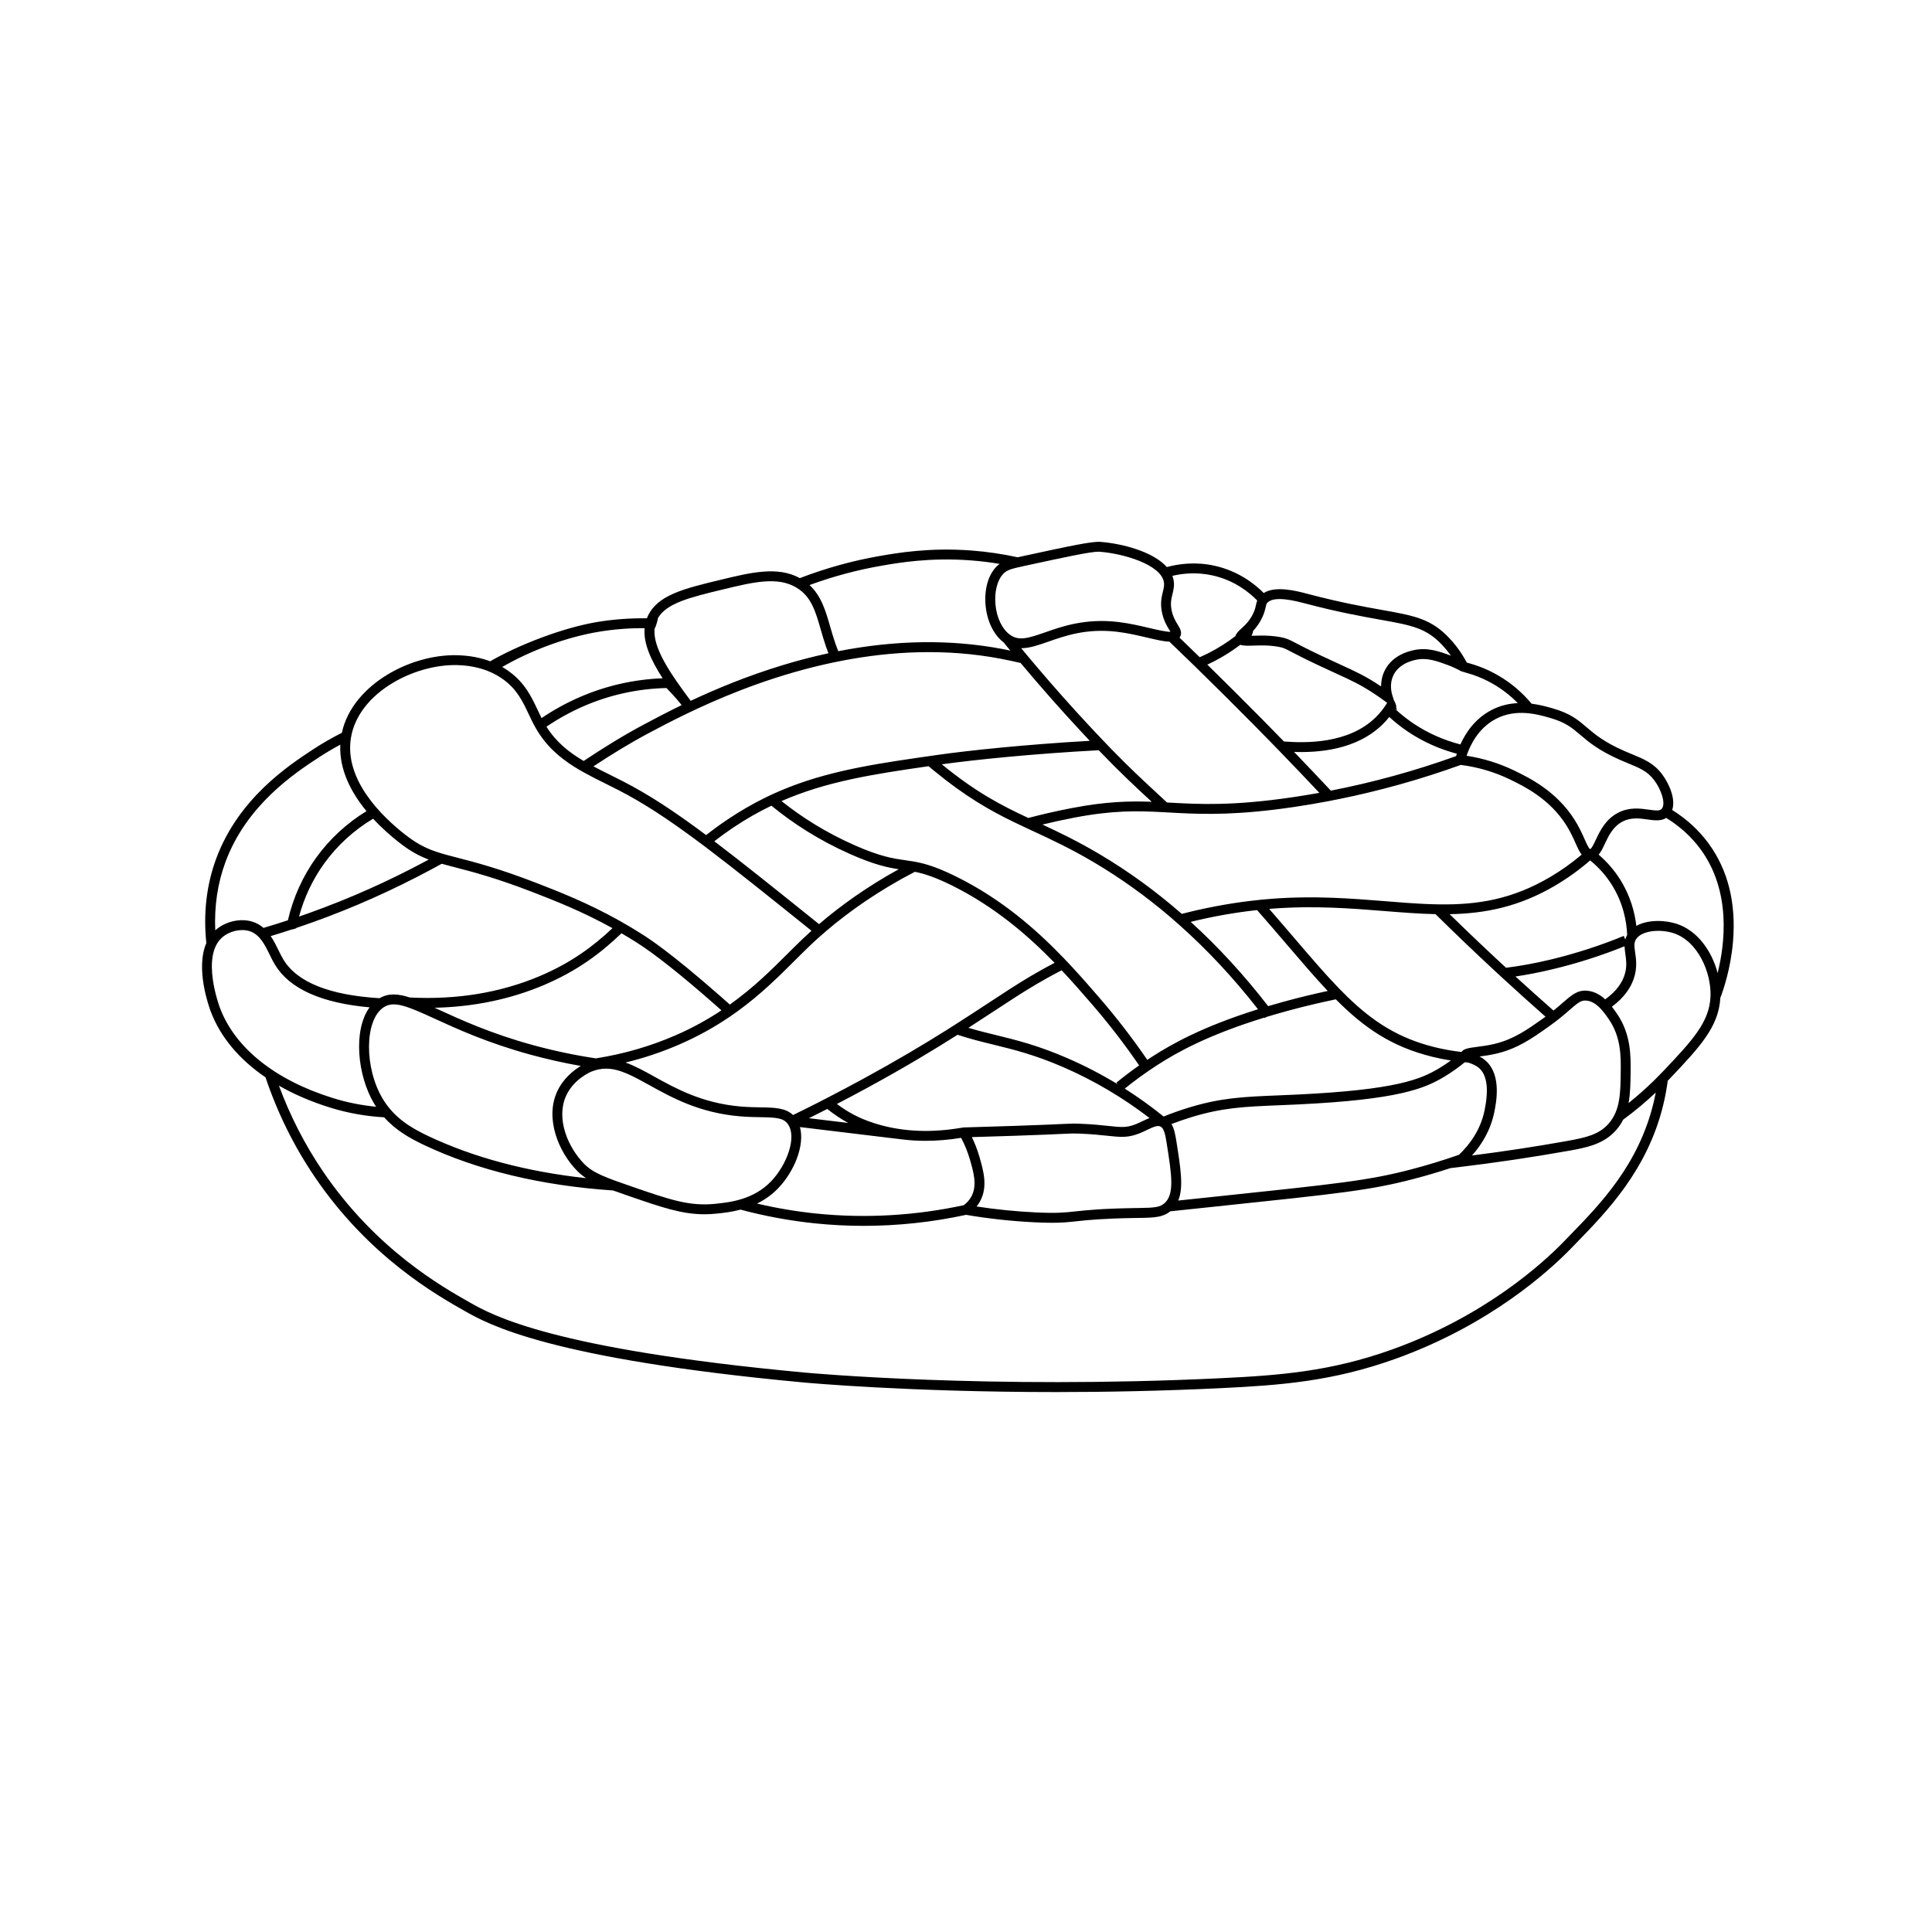 <?xml version="1.0" encoding="utf-8"?>
<!-- Generator: Adobe Illustrator 25.0.0, SVG Export Plug-In . SVG Version: 6.00 Build 0)  -->
<svg version="1.1" id="Camada_1" xmlns="http://www.w3.org/2000/svg" xmlns:xlink="http://www.w3.org/1999/xlink" x="0px" y="0px"
	 viewBox="0 0 1080 1080" style="enable-background:new 0 0 1080 1080;" xml:space="preserve">
<path d="M955.12,471.51c-5.39-7.37-12.24-13.65-20.36-18.73c0-0.01,0-0.01,0.01-0.02c2.12-6.24-1.91-14.99-5.67-19.98
	c-4.64-6.16-10.19-8.45-16.63-11.1c-1.41-0.58-2.87-1.18-4.42-1.86c-11.45-5.02-16.58-9.4-21.11-13.27
	c-4.82-4.11-8.99-7.66-18.53-10.43c-3.12-0.91-7.36-2.14-12.23-2.75h-0.01c0,0-0.01,0-0.01,0c-5.26-6.32-11.49-11.62-18.56-15.73
	c-5.52-3.21-11.46-5.64-17.66-7.24c0,0,0-0.01,0-0.01v-0.01c-2.62-4.94-5.82-9.44-9.52-13.4c-10.33-11.09-19.54-12.74-37.89-16.02
	c-10.4-1.86-23.32-4.18-41.42-8.95l-0.28-0.07c-5.99-1.59-17.71-4.67-24.39-0.44h0c-5.06-5.08-14.19-12.29-27.42-15.23
	c-10.82-2.4-20.25-1.06-26.74,0.73c0,0,0,0,0-0.01c-7.74-8.7-25.1-13.15-37.12-14.08c-4.79-0.36-16.8,2.23-43.12,7.92
	c-1.13,0.24-2.18,0.47-3.16,0.69c0,0,0,0-0.01,0c0,0-0.01,0-0.01,0c-8.42-1.84-17.05-3.11-25.66-3.77
	c-23.52-1.8-41.7,1.36-51.47,3.06c-15.14,2.63-30.15,6.8-44.62,12.37c0,0-0.01,0-0.01-0.01c-12.35-6.78-27.25-3.18-44.41,0.97
	c-20.4,4.93-35.13,8.5-40.55,20.27c-0.18,0.4-0.36,0.81-0.51,1.21c0,0.01,0,0.01-0.01,0.02c-9.28-0.13-18.56,0.54-27.66,2.04
	c-19.02,3.14-44.24,12.75-61.15,22.68l7.12,2.96c16.32-9.58,36.58-17.15,54.93-20.18c8.39-1.39,16.93-2.04,25.48-1.99
	c-0.75,8.48,3.51,17.83,10.07,28c0,0,0,0.01,0.01,0.01c-7.86,0.3-15.7,1.31-23.32,3.02c-15.78,3.54-30.69,10.01-44.37,19.23
	c-0.77-1.51-1.48-3.05-2.24-4.65c-3.48-7.37-7.08-14.99-15.84-21.37c-10.76-7.84-22.39-8.7-26.21-8.98
	c-27.33-2.04-61.46,15.95-67.34,43.21c0,0.01,0,0.01,0,0.02c-5.47,2.76-10.85,5.84-16,9.22c-13.57,8.89-41.82,27.4-54.28,61.21
	c-5.39,14.62-7.22,30.47-5.48,47.12c-6.18,14.3,1.42,35.47,2.47,38.24c5.38,14.26,15.89,26.77,30.61,36.8
	c6.67,19.84,15.92,38.57,27.53,55.67c30.3,44.65,67.9,65.93,83.95,75.02c12.87,7.28,47.06,26.63,188.93,39.85
	c3.11,0.29,59.21,5.4,141.41,5.4c27.97,0,58.99-0.59,91.94-2.17c33.98-1.63,62.74-3.86,97.53-16.28
	c53.34-19.05,86.72-49.66,98.6-61.95c1.02-1.06,2.07-2.13,3.14-3.23c16.71-17.17,39.6-40.69,48.34-77.04
	c1.04-4.33,1.87-8.76,2.47-13.17l-0.14-0.02c0.54-0.56,1.09-1.11,1.62-1.68c16.27-17.19,27.07-28.6,27.93-44.83
	c1.53-3.95,5.79-16.11,7.09-31.45C970.57,504.82,965.98,486.38,955.12,471.51z M883.36,410.76c4.58,3.92,10.28,8.78,22.48,14.13
	c1.6,0.7,3.09,1.32,4.54,1.91c6.15,2.53,10.59,4.36,14.31,9.31c3.91,5.19,6.63,13.02,4.28,15.96c-1.01,1.27-2.99,1.14-7.28,0.54
	c-4.85-0.69-10.89-1.54-17.22,1.76c-7.02,3.65-10.13,10.26-12.41,15.1c-0.85,1.8-2.43,5.15-3.16,5.15c-0.01,0-0.01,0-0.01,0
	c-0.66-0.02-2.17-3.41-3.06-5.44c-1.33-2.98-2.97-6.69-5.56-10.81c-10.21-16.2-25.54-23.63-33.78-27.62
	c-8.39-4.06-17.35-6.84-26.66-8.28c1.98-5.94,6.57-15.49,16.46-20.64c11.45-5.96,23.43-2.48,30.6-0.4
	C875.27,403.87,878.83,406.91,883.36,410.76z M905.99,599.47c-0.13,11.33-0.26,21.11-6.58,28.45c-5.43,6.31-12.61,7.97-23.78,9.97
	c-17.26,3.08-34.97,5.78-52.78,8.04c5.23-5.83,10.32-13.83,12.44-24.11c1.04-5.06,4.22-20.47-4.44-28.57
	c-1.22-1.14-2.52-1.99-3.77-2.65c2.83-0.37,6.22-0.84,9.8-1.71c11.65-2.84,19.57-8.45,28.75-14.94c5.36-3.79,8.96-6.92,11.85-9.44
	c4.75-4.13,6.39-5.43,9.3-5.18c5.64,0.48,9.76,6.4,12.48,10.32C906.24,579.71,906.1,590.66,905.99,599.47z M547.46,646.5
	c-1.07-3.7-2.48-7.33-4.19-10.85c8-0.22,16.05-0.47,24-0.74c14.89-0.51,22.42-0.85,26.92-1.07c5.19-0.24,5.98-0.27,9.16-0.15
	c6.87,0.27,11.74,0.79,15.67,1.21c7.47,0.8,11.59,1.23,18.12-1.41c1.42-0.58,2.74-1.21,4.01-1.82c3.63-1.74,5.94-2.75,7.6-1.91
	c1.78,0.91,2.59,3.94,3.36,8.86c1.48,9.33,2.65,16.73,2.65,22.4c0,5.2-0.99,8.96-3.62,11.42c-2.72,2.54-5.81,2.72-15.15,2.86
	l-1.74,0.02c-18.61,0.31-26.56,1.17-32.95,1.85c-6.4,0.69-10.63,1.14-22.49,0.57c-10.93-0.53-21.97-1.63-32.89-3.31
	c0.73-0.91,1.37-1.87,1.93-2.88C552.34,663.36,549.74,654.4,547.46,646.5z M538.8,673.7L538.8,673.7
	c-27.38,5.91-55.16,7.48-82.59,4.67c-11.07-1.14-22.15-3.01-33.04-5.57c4.07-1.98,8.12-4.71,11.77-8.5
	c8.99-9.31,15.04-24,12.24-34.26c0,0,0,0,0,0l57.58,6.95l0-0.01c0,0,0,0,0,0c4.14,0.51,8.37,0.75,12.68,0.75
	c6.42,0,13.04-0.55,19.82-1.67c2.06,3.84,3.69,7.87,4.88,11.97c2.09,7.21,4.25,14.67,0.84,20.88
	C541.99,670.72,540.58,672.33,538.8,673.7z M214.04,614.4c-10.51-17.37-10.31-44.21,0.37-51.28c5.79-3.83,13.02-0.8,28.8,6.43
	c12.33,5.65,29.23,13.39,52.97,19.92c9.36,2.57,18.91,4.72,28.51,6.4c0,0,0,0,0,0c-3.96,2.38-9.97,7-13.37,14.59
	c-6.61,14.8,0.75,33.44,11.45,44.19c1.48,1.49,3.08,2.77,4.87,3.95c-33.14-3.62-62.75-11.5-88.19-23.51
	C230.08,630.66,220.52,625.09,214.04,614.4z M162.7,519.7C162.7,519.7,162.7,519.7,162.7,519.7c0,0,2.92-0.51,3.01-1
	c2.95-0.99,5.89-2.01,8.81-3.05c22.96-8.21,44.83-17.96,66.88-29.79c1.87-1,3.71-2,5.52-3.01c2.33,0.66,4.81,1.3,7.51,2
	c9.62,2.49,22.8,5.9,43.31,13.84c11.9,4.61,27.31,10.58,44.64,20.16c-10.76,10.15-23.15,19.36-40.48,26.72
	c-22.05,9.35-46.55,13.4-72.85,12.03c0,0,0,0-0.01,0c-6.65-2.17-11.95-2.47-16.86,0.4c-28.05-1.69-46.14-8.95-53.76-21.59
	c-0.94-1.55-1.81-3.33-2.73-5.2c-1.29-2.63-2.65-5.4-4.38-7.92C155.11,522.14,158.91,520.95,162.7,519.7z M208.58,457.66
	c5.03,5.44,10.3,9.98,14.7,13.43c6.01,4.69,11.01,7.4,16.39,9.42c-0.29,0.16-0.58,0.32-0.88,0.47
	c-21.8,11.71-43.43,21.34-66.13,29.46c-1.82,0.66-3.65,1.29-5.49,1.93c0,0,0,0-0.01,0c2.86-10.66,7.67-20.83,14.11-29.75
	C188.51,472.59,197.92,464,208.58,457.66C208.57,457.66,208.57,457.66,208.58,457.66z M389.51,396.3
	c19.53-9.08,45.82-19.52,75.83-25.87c1.85-0.39,3.71-0.77,5.59-1.13c27.38-5.25,57.61-6.92,88.47-1.06
	c3.61,0.69,7.3,1.49,11.11,2.35c11.14,13.31,22.72,26.43,34.55,39.13c1.42,1.53,2.79,3,4.13,4.4c-35.71,2.04-67.84,5.41-85.32,7.91
	c-1.07,0.15-2.13,0.31-3.19,0.46c-2.5,0.36-4.96,0.71-7.4,1.06c-30.92,4.49-56.25,8.9-81.21,20.31c-1.82,0.84-3.65,1.7-5.46,2.62
	c-6.62,3.31-13.24,7.16-19.97,11.67c-4.27,2.87-8.22,5.76-11.91,8.67c-17.68-13.21-31.87-22.56-46.35-29.99
	c-2.48-1.28-4.94-2.5-7.32-3.69c-3.21-1.59-6.33-3.14-9.33-4.74c10.02-6.61,20.19-12.89,31.19-18.73
	c5.23-2.78,12.51-6.65,21.5-10.96C386.05,397.93,387.76,397.12,389.51,396.3z M653.68,358.68c3.77,3.61,7.55,7.26,11.33,10.93
	c1.46,1.42,2.92,2.84,4.38,4.27c10.66,10.41,21.33,21.02,31.85,31.68c2.82,2.86,5.52,5.6,8.11,8.26h0.01
	c2.01,2.07,3.96,4.07,5.86,6.02c8.39,8.65,15.62,16.26,22.3,23.36c-4.91,0.89-9.83,1.7-14.76,2.43c-33.66,4.98-52.33,3.96-68.8,3.06
	c-0.54-0.03-1.07-0.06-1.59-0.09h-0.01c-1.95-1.82-3.84-3.57-5.71-5.3c-7.61-7.04-14.91-13.8-25.13-24.28
	c-1.61-1.66-3.31-3.42-5.08-5.28c-2.3-2.4-4.73-4.98-7.33-7.78c-10.1-10.84-20-21.98-29.6-33.29c-2-2.34-3.97-4.7-5.94-7.05
	c-0.91-1.09-1.81-2.17-2.71-3.26c4.72,0,9.72-1.76,15.15-3.66c9.54-3.35,21.42-7.52,38.29-5.55c5.98,0.69,11.84,2.08,17.03,3.29
	C646.37,357.63,650.53,358.61,653.68,358.68z M693.35,360.44c1.82,0.64,4.36,0.55,7.27,0.46c3.9-0.13,8.75-0.31,14.17,0.69
	c2.62,0.48,3.31,0.84,7.12,2.83c2.8,1.46,7.04,3.67,14.57,7.23c3.88,1.84,7.2,3.35,10.12,4.69c8.67,3.96,13.89,6.35,21.58,11.44
	c2.01,1.33,4.01,2.73,5.93,4.14l1.32,0.97c-1.83,3.02-3.99,5.74-6.44,8.14c-15.25,14.9-39.18,14.37-51.26,13.47
	c-3.91-4.03-8.08-8.29-12.56-12.83c-10.01-10.14-20.14-20.22-30.27-30.14c1.18-0.54,2.38-1.12,3.56-1.73
	C683.65,367.15,688.63,364.01,693.35,360.44z M840.02,546.79c7.88,7.25,15.87,14.44,23.93,21.55c-0.49,0.36-1,0.73-1.52,1.1
	c-8.71,6.16-16.24,11.49-26.87,14.08c-3.65,0.88-7.21,1.34-10.06,1.71c-4.26,0.55-7.36,0.96-8.5,2.83
	c-5.12-0.58-10.21-1.5-15.19-2.73c-20.11-5-34.26-14.23-48.51-28.02c-1.56-1.51-3.13-3.08-4.71-4.7c-7.76-8-15.75-17.34-24.93-28.07
	c-4.48-5.24-9.16-10.71-14.18-16.45c0.59-0.06,1.18-0.1,1.78-0.15c23.5-1.8,44.23-0.13,62.53,1.33c9.88,0.79,19.37,1.55,28.67,1.74
	c10.47,10.34,21.2,20.62,32.15,30.78C836.41,543.47,838.21,545.14,840.02,546.79z M538.67,630.25l-4.31,0.67
	c-16.63,2.45-32.13,1.37-46.14-3.21c-8.04-2.64-14.14-5.9-20.38-10.59c5.78-2.99,11.52-6.05,17.21-9.15
	c20.85-11.35,36.93-21.08,50.22-29.52c6.96,2.3,13.38,3.87,20.03,5.5c11.37,2.79,23.14,5.68,39.17,12.64
	c17.03,7.4,33.18,16.93,48.12,28.4c-1.29,0.49-2.57,1.1-3.84,1.71c-1.2,0.57-2.44,1.17-3.7,1.67c-5.24,2.12-8.24,1.81-15.46,1.03
	c-4-0.43-8.99-0.96-16.04-1.23c-3.42-0.13-4.36-0.09-9.63,0.15c-4.48,0.21-12,0.55-26.84,1.06
	C557.66,629.71,548.1,630,538.67,630.25z M474.16,627.73l-21.97-2.65c0,0,0,0,0,0h0.01c3.42-1.69,6.84-3.42,10.25-5.17
	C466.29,622.96,470.06,625.53,474.16,627.73L474.16,627.73z M534.54,490.02c-6.46-3.2-11.42-5.17-15.57-6.46
	c-3.16-0.98-5.85-1.56-8.4-2c-1.57-0.27-3.09-0.49-4.62-0.71c-6.8-0.97-13.84-1.99-28.34-8.41c-16.02-7.1-29.39-15.58-40.75-24.63
	c24.9-10.88,50.55-14.95,82.19-19.49c1.13,0.93,2.28,1.87,3.45,2.83c17.45,14.33,31.01,21.96,44.2,28.36
	c2.53,1.24,5.06,2.42,7.59,3.61h0.01c1.04,0.48,2.08,0.97,3.13,1.45c10.35,4.81,21.05,9.77,34.3,17.61
	c14.77,8.75,28.94,18.9,42.45,30.44c1.68,1.42,3.35,2.87,5,4.36c15.64,13.9,30.37,29.67,44.05,47.2
	c-31.04,9.72-48.31,19.52-58.95,26.36c-0.99,0.63-1.97,1.27-2.94,1.92c-8.21-11.98-17.19-23.63-26.73-34.66
	c-4.81-5.56-10.1-11.66-15.98-17.98c-1.29-1.39-2.61-2.79-3.97-4.2C579.18,519.5,559.77,502.51,534.54,490.02z M574.82,457.25
	L574.82,457.25c-15.11-7.07-29.03-14.2-48.36-30c18.54-2.56,51.57-5.95,87.72-7.86c12.13,12.62,20.23,20.12,28.71,27.97
	c0.3,0.28,0.61,0.56,0.92,0.84c-12.34-0.46-25.52-0.17-44.5,3.49C590.78,453.32,582.63,455.19,574.82,457.25z M708.9,562.44
	c-13.47-17.43-27.93-33.16-43.29-47.12c11.67-2.86,24.08-5.16,37.1-6.58h0.01c6,6.83,11.51,13.27,16.75,19.4
	c8.3,9.7,15.64,18.29,22.74,25.81c-7.75,1.67-16,3.65-24.62,6.01C714.59,560.78,711.69,561.61,708.9,562.44z M610.43,561.4
	c9.4,10.87,18.26,22.36,26.35,34.17c-4.36,3.06-8.62,6.3-12.72,9.65l0.69,0.85l0.02,0.01l0.01,0.01l0,0c-0.01,0-0.01-0.01-0.02-0.01
	l-0.01-0.01c-9.05-5.5-18.42-10.36-28.08-14.55c-16.45-7.14-28.45-10.09-40.06-12.94c-5.11-1.25-10.09-2.47-15.27-4.02
	c4.9-3.16,9.42-6.13,13.68-8.92c8.71-5.71,16.22-10.66,23.82-15.16c3.7-2.19,8.63-4.98,14.63-8.08
	C599.76,549.08,605.36,555.55,610.43,561.4z M650.47,624.14C650.47,624.14,650.47,624.14,650.47,624.14
	c-6.99-5.64-14.24-10.84-21.73-15.6c5.91-4.78,12.14-9.27,18.52-13.37c10.59-6.82,27.93-16.61,59.56-26.34
	c0.08,0.09,0.15,0.19,0.22,0.28l0.77-0.58c0,0,0-0.01,0.01-0.01c3.56-1.08,7.29-2.16,11.22-3.24c9.77-2.68,19.06-4.86,27.69-6.65
	c15.8,15.9,31.07,26.43,53.74,32.06c3.48,0.87,7.01,1.58,10.57,2.14c-2.11,1.53-4.28,2.97-6.5,4.3
	c-10.4,6.26-24.28,12.09-79.12,14.72c-3.91,0.19-7.54,0.34-10.96,0.48c-19.21,0.78-31.91,1.3-50.17,6.9
	C659.63,620.66,654.99,622.32,650.47,624.14z M804.8,505.56c-2.66-0.03-5.34-0.12-8.07-0.24c-7.21-0.33-14.66-0.92-22.49-1.56
	c-18.5-1.48-39.47-3.17-63.39-1.33c-1.97,0.15-3.92,0.32-5.87,0.51h-0.01c-2.26,0.22-4.5,0.47-6.72,0.75
	c-13.23,1.63-25.84,4.14-37.63,7.17c-14.6-12.75-29.99-23.92-46.1-33.45c-12.19-7.22-22.23-12.02-31.79-16.47
	c5.68-1.39,11.56-2.67,17.6-3.84c21.78-4.18,35.2-3.87,49.71-3.09h0.01c1.19,0.06,2.38,0.13,3.59,0.19
	c1.62,0.09,3.26,0.18,4.93,0.27c15.6,0.79,34.07,1.19,64.98-3.39c6.16-0.92,12.31-1.95,18.44-3.11c2.14-0.39,4.26-0.81,6.39-1.26
	h0.01c23.1-4.67,45.95-11.08,68.18-19.12c9.64,1.22,18.88,3.95,27.49,8.12c7.74,3.75,22.15,10.72,31.52,25.59
	c2.38,3.78,3.94,7.29,5.19,10.1c1.12,2.52,2.11,4.76,3.39,6.33c-5.45,4.62-11.26,8.77-17.33,12.36
	C845.38,502.83,825.93,505.82,804.8,505.56z M814.38,421.36c-0.16,0.46-0.29,0.89-0.41,1.3c-22.83,8.22-46.29,14.68-70.02,19.31
	c-6.25-6.65-12.93-13.71-20.56-21.64c13.77,0.46,34.86-1.1,49.46-15.36c1.33-1.3,2.59-2.69,3.76-4.15c0,0,0-0.01,0.01-0.01
	c3.24,2.95,6.68,5.67,10.29,8.11c8.35,5.63,17.59,9.79,27.48,12.42C814.38,421.35,814.38,421.36,814.38,421.36z M409.71,462.74
	c7.22-4.85,14.35-8.9,21.51-12.35c12.14,9.94,26.58,19.31,44.15,27.1c13.19,5.85,20.77,7.46,27.02,8.42
	c-18.18,10.02-32.89,20.71-44.54,30.69c-24-19.28-42.7-34.31-58.55-46.32C402.55,467.74,406.01,465.23,409.71,462.74z
	 M457.98,523.81c1.36-1.21,2.77-2.44,4.23-3.68c12.62-10.71,28.84-22.23,49.19-32.79c5.11,1.03,11.15,2.9,20.69,7.62
	c23.85,11.82,42.46,27.87,57.43,43.28c-5.48,2.86-10.01,5.43-13.48,7.49c-7.71,4.57-15.27,9.54-24.03,15.3
	c-5.33,3.5-11.07,7.27-17.46,11.34c-1.9,1.22-3.86,2.46-5.88,3.73c-12.49,7.84-27.42,16.76-46.25,27.02
	c-6.37,3.47-12.81,6.88-19.27,10.22c-1.76,0.92-3.52,1.82-5.29,2.72c-4.85,2.46-9.7,4.89-14.55,7.25
	c-4.24-4.06-10.45-4.17-18.08-4.29c-3.35-0.06-7.15-0.12-11.38-0.49c-21.38-1.88-36.21-10.1-48.13-16.72
	c-5.58-3.09-10.82-6-16.06-7.85c10.33-2.51,20.37-5.87,29.99-10.05c10.67-4.63,19.86-9.85,27.92-15.3c1.59-1.07,3.14-2.16,4.65-3.25
	c13.1-9.5,23.11-19.48,31.86-28.21c2.9-2.89,5.63-5.61,8.32-8.18C454.16,527.27,456.02,525.55,457.98,523.81z M377.44,578.83
	c-14,6.08-28.92,10.39-44.36,12.81c-11.92-1.79-23.82-4.31-35.43-7.5c-23.32-6.42-39.98-14.05-52.14-19.62
	c-0.88-0.4-1.74-0.79-2.58-1.18c21.81-0.47,42.31-4.72,61.11-12.69c18.81-7.98,31.94-17.97,43.36-28.94
	c2.79,1.62,5.62,3.33,8.49,5.15c10.09,6.4,24.62,17.91,43.19,34.21c1.44,1.26,2.85,2.5,4.21,3.72
	C395.77,569.79,387.24,574.58,377.44,578.83z M326.7,650.75c-9.37-9.42-15.92-25.5-10.32-38.03c4.26-9.54,13.83-13.52,14.23-13.69
	c2.81-1.14,5.5-1.65,8.17-1.65c7.59,0,14.97,4.1,24.26,9.24c12.38,6.87,27.78,15.42,50.33,17.39c4.43,0.39,8.33,0.45,11.77,0.51
	c8.55,0.14,12.77,0.36,15.25,3.8c5.3,7.32-0.61,23-9.42,32.13c-9.91,10.27-23.08,11.64-30.95,12.47
	c-14.53,1.52-25.24-2.18-46.58-9.54C338.47,658.23,331.64,655.73,326.7,650.75z M657.57,637.76c-0.58-3.62-1.22-6.93-2.69-9.42
	c0,0,0,0,0,0c3.63-1.4,7.33-2.68,11.05-3.82c17.59-5.39,30-5.89,48.78-6.66c3.44-0.14,7.08-0.29,11-0.48
	c56.12-2.7,70.67-8.87,81.7-15.51c3.97-2.39,7.79-5.1,11.41-8.06c0.01,0,0.01,0,0.02,0c0.65,0.06,1.3,0.12,1.95,0.17
	c0.01,0.01,0.02,0.01,0.02,0.01c0.06,0.02,0.11,0.04,0.17,0.06c1.88,0.66,4.21,1.48,6.09,3.24c4.25,3.98,5.19,11.86,2.81,23.43
	c-2.31,11.22-8.66,19.45-14.33,24.82c0,0,0,0.02-0.01,0.01c0,0,0,0,0,0c-8.82,3.08-17.73,5.8-26.58,8.12
	c-23.84,6.24-40.52,7.99-110.73,15.38l-19.59,2.06C661.69,663.78,660.01,653.16,657.57,637.76z M897.32,558.65
	c-2.7-2.48-6.03-4.48-10.1-4.83c-5.36-0.46-8.56,2.31-13.39,6.51c-1.55,1.34-3.3,2.87-5.41,4.58c-7.16-6.29-14.25-12.65-21.26-19.05
	c6.4-0.94,13.19-2.23,21.13-4.14c13.55-3.26,26.95-7.55,39.85-12.75c0.04,1.46,0.24,2.91,0.45,4.34c0.45,3.18,0.92,6.47-0.1,10.5
	C907.1,549.32,903.34,554.3,897.32,558.65z M908.54,525.2L908.54,525.2l-0.83-2.02c-13.15,5.4-26.85,9.83-40.7,13.17
	c-9.61,2.31-17.53,3.68-25.14,4.63c-10.72-9.9-21.24-19.9-31.51-29.95c19.69-0.36,38.79-4.01,59.31-16.17
	c6.77-4.02,13.23-8.68,19.25-13.89c4.77,3.88,8.83,8.44,12.07,13.6c6.54,10.39,8.31,20.83,8.61,28.03
	C909.1,523.46,908.76,524.33,908.54,525.2z M823.43,377.23c3.96,1.36,7.77,3.1,11.39,5.2c5.02,2.92,9.58,6.48,13.62,10.62
	c0,0,0,0,0,0c-4.73,0.22-9.76,1.29-14.71,3.88c-9.22,4.8-14.46,12.76-17.36,19.22c-9.51-2.46-18.38-6.42-26.38-11.8
	c-3.57-2.41-6.97-5.13-10.15-8.07c0.02-0.03,0.03-0.05,0.05-0.08l1.07,0.79l-0.53-1.68c0.5-0.82-1.23-3.88-1.23-3.88l-0.81-2.55
	c-0.73-2.29-1.63-6.8,0.47-11.29c1.42-3.05,4.76-7.04,12.6-8.75c6.24-1.37,11.85,0.71,17.8,2.91c2.57,0.96,5.08,2.11,7.47,3.45
	L823.43,377.23z M729.42,337.29l0.28,0.07c18.31,4.83,31.37,7.17,41.86,9.05c17.67,3.17,25.74,4.6,34.82,14.35
	c1.68,1.81,3.25,3.73,4.7,5.77c-6.39-2.37-13.02-4.79-20.8-3.09c-10.04,2.19-14.47,7.62-16.42,11.81c-1.38,2.96-1.83,5.89-1.82,8.47
	c-0.27-0.18-0.54-0.36-0.81-0.54c-8.04-5.33-13.73-7.92-22.33-11.86c-2.9-1.33-6.2-2.83-10.06-4.66
	c-7.43-3.51-11.61-5.69-14.38-7.14c-4.02-2.09-5.23-2.72-8.67-3.36c-3.86-0.71-7.46-0.88-10.59-0.88c-1.75,0-3.35,0.06-4.77,0.1
	c-0.3,0.01-0.62,0.02-0.93,0.03c0.66-0.58,1.03-2.76,1.03-2.76c1.76-1.89,3.65-4.37,5.19-7.74c1.13-2.49,1.51-4.26,1.79-5.56
	c0.13-0.64,0.23-1.07,0.35-1.4c0.13-0.34,0.27-0.59,0.51-0.88C711.97,332.68,724.65,336.03,729.42,337.29z M677.82,321.67
	c12.17,2.7,20.49,9.42,24.98,14.02c-0.35,0.86-0.53,1.68-0.7,2.49c-0.25,1.17-0.53,2.49-1.41,4.44c-2,4.4-4.79,6.95-6.83,8.8
	c-1.39,1.27-2.82,2.57-3.24,4.16c-4.64,3.56-9.55,6.68-14.67,9.3c-1.77,0.91-3.54,1.74-5.3,2.5c-3.76-3.67-7.53-7.31-11.28-10.91
	c0.13-0.17,0.24-0.36,0.34-0.56c1.26-2.45-0.06-4.59-1.33-6.67c-1.1-1.78-2.45-3.99-3.27-7.34c-1.04-4.28-0.38-6.99,0.32-9.87
	c0.58-2.39,1.18-4.86,0.59-7.85c-0.15-0.78-0.37-1.54-0.66-2.27C661.1,320.53,668.94,319.7,677.82,321.67z M573.2,316.24
	c23.03-4.98,36.22-7.83,40.87-7.83c0.24,0,0.46,0.01,0.66,0.02c13.34,1.03,33.97,7.1,35.87,16.82c0.36,1.8-0.04,3.43-0.54,5.49
	c-0.74,3.07-1.67,6.89-0.32,12.47c1.03,4.21,2.78,7.06,3.94,8.94c0.21,0.34,0.43,0.71,0.63,1.04c-2.29,0.09-7.66-1.15-11.72-2.11
	c-5.33-1.26-11.36-2.67-17.65-3.4c-18.13-2.12-31.21,2.47-40.75,5.82c-9.49,3.33-14.67,4.9-19.62,1.33
	c-4.33-3.12-7.36-9.37-8.08-16.71c-0.7-7.07,0.93-13.69,4.25-17.25C562.87,318.56,565.43,317.92,573.2,316.24z M492.68,316.26
	c9.53-1.66,27.26-4.74,50.1-2.99c5.36,0.41,10.72,1.06,16.03,1.95c0,0,0,0,0,0c0,0,0,0-0.01,0c-0.74,0.54-1.44,1.15-2.12,1.88
	c-4.44,4.77-6.57,12.83-5.71,21.56c0.86,8.74,4.6,16.34,10.05,20.43h0.01c1.24,1.54,2.49,3.07,3.74,4.6
	c-1.46-0.31-2.9-0.6-4.34-0.88c-28.9-5.49-59.69-5.08-91.84,1.22c-0.55-1.38-1.08-2.79-1.59-4.24c-1.1-3.17-2-6.31-2.88-9.35
	c-2.55-8.86-4.98-17.3-11.6-23.39C465.6,322.25,479.08,318.62,492.68,316.26z M365.92,351.3c0.53,0.02,1.89-5.45,1.89-5.45
	c-0.07,0-0.14,0-0.2-0.01c4.74-8.67,18.11-11.89,36.37-16.31c17.21-4.16,30.81-7.45,41.44-0.93c8.1,4.96,10.44,13.09,13.4,23.38
	c0.89,3.1,1.82,6.32,2.97,9.63c0.42,1.22,0.86,2.4,1.31,3.57c-8.45,1.81-16.98,4.03-25.6,6.65c-19.99,6.08-37.39,13.36-51.39,19.94
	C374.76,376.53,364.81,362.22,365.92,351.3z M348.32,387.57c7.91-1.78,16.07-2.77,24.24-2.96c0,0,5.44,5.5,8.46,9.57
	c-8.41,4.09-15.39,7.79-20.7,10.62c-12.08,6.42-23.13,13.32-34.05,20.59c-8.22-4.85-15.36-10.53-20.8-19.16
	C318.68,397.27,333.08,390.99,348.32,387.57z M196.26,411.96c2.1-11.77,10.4-22.51,23.36-30.25c11.81-7.05,26.17-10.71,38.41-9.8
	c3.43,0.25,13.88,1.03,23.37,7.94c7.62,5.56,10.77,12.22,14.1,19.27c1.19,2.52,2.42,5.12,3.87,7.67
	c5.69,10.03,13.3,16.62,21.86,21.97c1.73,1.09,3.49,2.12,5.29,3.11c3.92,2.17,7.97,4.18,12.08,6.23c2.36,1.18,4.81,2.39,7.25,3.65
	c13.85,7.12,27.53,16.1,44.45,28.68c1.49,1.11,3.01,2.25,4.55,3.41c15.85,11.98,34.6,27.03,58.78,46.46
	c-1.76,1.58-3.44,3.13-5.04,4.66c-2.74,2.61-5.49,5.36-8.41,8.26c-8.79,8.78-18.9,18.86-32.19,28.34c-1.7-1.52-3.44-3.05-5.25-4.64
	c-28.32-24.84-40.03-32.27-43.88-34.72c-2.49-1.58-4.95-3.09-7.37-4.51c-1.67-0.99-3.32-1.94-4.96-2.87
	c-18.23-10.23-34.39-16.48-46.79-21.29c-20.8-8.05-34.16-11.51-43.91-14.03c-0.69-0.17-1.36-0.35-2.01-0.52
	c-2.76-0.72-5.24-1.37-7.55-2.08c-6.98-2.12-12.46-4.63-19.57-10.17C213.5,456.46,192.03,435.67,196.26,411.96z M126,481.96
	c11.83-32.1,39.04-49.93,52.12-58.5c3.92-2.57,7.98-4.97,12.11-7.18c-0.65,14.13,6.2,26.91,14.64,37.15c0,0,0,0,0,0
	c-10.94,6.67-20.61,15.59-28.09,25.95c-7.54,10.44-12.96,22.48-15.84,35.07c0,0-0.01,0-0.01,0c-4.53,1.49-9.08,2.91-13.62,4.25
	c0,0,0,0,0,0c-1.71-1.48-3.72-2.69-6.15-3.46c-6.75-2.14-15.32-0.16-20.82,4.82c0,0-0.01,0.01-0.01,0.01
	C119.73,506.65,121.62,493.86,126,481.96z M122.97,563.46c-0.44-1.17-10.65-28.69,1.08-39.3c4.06-3.67,10.55-5.2,15.45-3.65
	c5.68,1.8,8.5,7.56,11.23,13.12c0.93,1.9,1.9,3.86,2.96,5.62c8.1,13.43,25.89,21.45,52.91,23.86c-9.21,12.58-7.02,38.04,2.72,54.13
	c0.3,0.5,0.61,0.97,0.93,1.44c-8.3-0.81-16.46-2.44-24.34-4.91C153.78,603.73,131.43,585.86,122.97,563.46z M877.48,690.66
	c-1.07,1.1-2.13,2.18-3.15,3.25c-11.6,12-44.24,41.93-96.48,60.58c-34.08,12.17-62.42,14.36-95.94,15.96
	c-129.4,6.19-228.42-2.83-232.58-3.22c-140.69-13.11-174.13-32.03-186.72-39.15c-15.72-8.9-52.53-29.73-82.1-73.31
	c-10.06-14.82-18.31-30.9-24.59-47.88c8.38,4.8,17.87,8.89,28.33,12.17c9.83,3.08,20.08,4.93,30.5,5.53
	c6.55,7.32,14.52,11.8,22.35,15.5c29.95,14.14,65.49,22.68,105.61,25.39c0,0,0,0,0.01,0c2.68,0.97,5.64,1.99,8.93,3.13
	c18.22,6.29,29.47,10.17,42.13,10.17c2.22,0,4.48-0.12,6.82-0.36c3.46-0.36,8.19-0.86,13.36-2.23c0,0,0.01,0,0.01,0
	c13.66,3.65,27.68,6.24,41.68,7.68c9.01,0.92,18.05,1.39,27.11,1.39c19.12,0,38.3-2.06,57.28-6.16c12.74,2.16,25.68,3.57,38.49,4.18
	c3.83,0.18,6.91,0.26,9.53,0.26c5.81,0,9.39-0.38,13.81-0.86c6.28-0.67,14.09-1.51,32.46-1.82l1.73-0.02
	c4.66-0.07,8.27-0.13,11.26-0.68c2.67-0.49,4.85-1.38,6.84-3.02c0,0,0,0,0.01-0.01l24.63-2.59c70.55-7.42,87.31-9.18,111.55-15.53
	c6.81-1.78,13.65-3.8,20.47-6.03l4.55-0.54c20.63-2.47,41.23-5.53,61.22-9.09c9.79-1.74,19.91-3.55,27-11.8
	c1.54-1.79,2.78-3.67,3.77-5.64v0c6.36-4.67,12.46-9.76,18.23-15.19c-0.36,1.84-0.75,3.67-1.18,5.48
	C916.02,651.06,894.65,673.02,877.48,690.66z M956.18,557.07c-0.59,14.42-10.32,24.7-26.45,41.74
	c-6.03,6.37-12.51,12.33-19.35,17.81c1-5.39,1.07-11.15,1.14-17.09c0.11-9.08,0.27-21.52-7.75-33.05c-0.77-1.1-1.67-2.39-2.71-3.72
	c0,0,0,0,0,0c6.8-5.05,11.11-10.96,12.8-17.6c1.29-5.09,0.69-9.27,0.21-12.64c-0.52-3.67-0.74-5.68,0.6-7.65
	c3.33-4.89,13.76-5.6,21.02-3.17C949.05,526.17,956.73,543.54,956.18,557.07z M960.17,543.95c-3.17-12.09-11.05-23.58-22.73-27.48
	c-6.28-2.1-16.1-2.63-22.71,1.12c-0.86-7.4-3.24-16.7-9.08-25.97c-3.28-5.2-7.31-9.84-11.99-13.87c0,0,0.01-0.01,0.01-0.01
	c1.33-1.55,2.34-3.71,3.38-5.92c2.15-4.58,4.6-9.76,9.96-12.55c4.76-2.49,9.61-1.8,13.9-1.19c3.73,0.52,7.55,1.06,10.51-0.86
	c7.7,4.74,14.18,10.63,19.24,17.56C967.83,498.26,964.25,527.54,960.17,543.95z"/>
</svg>
